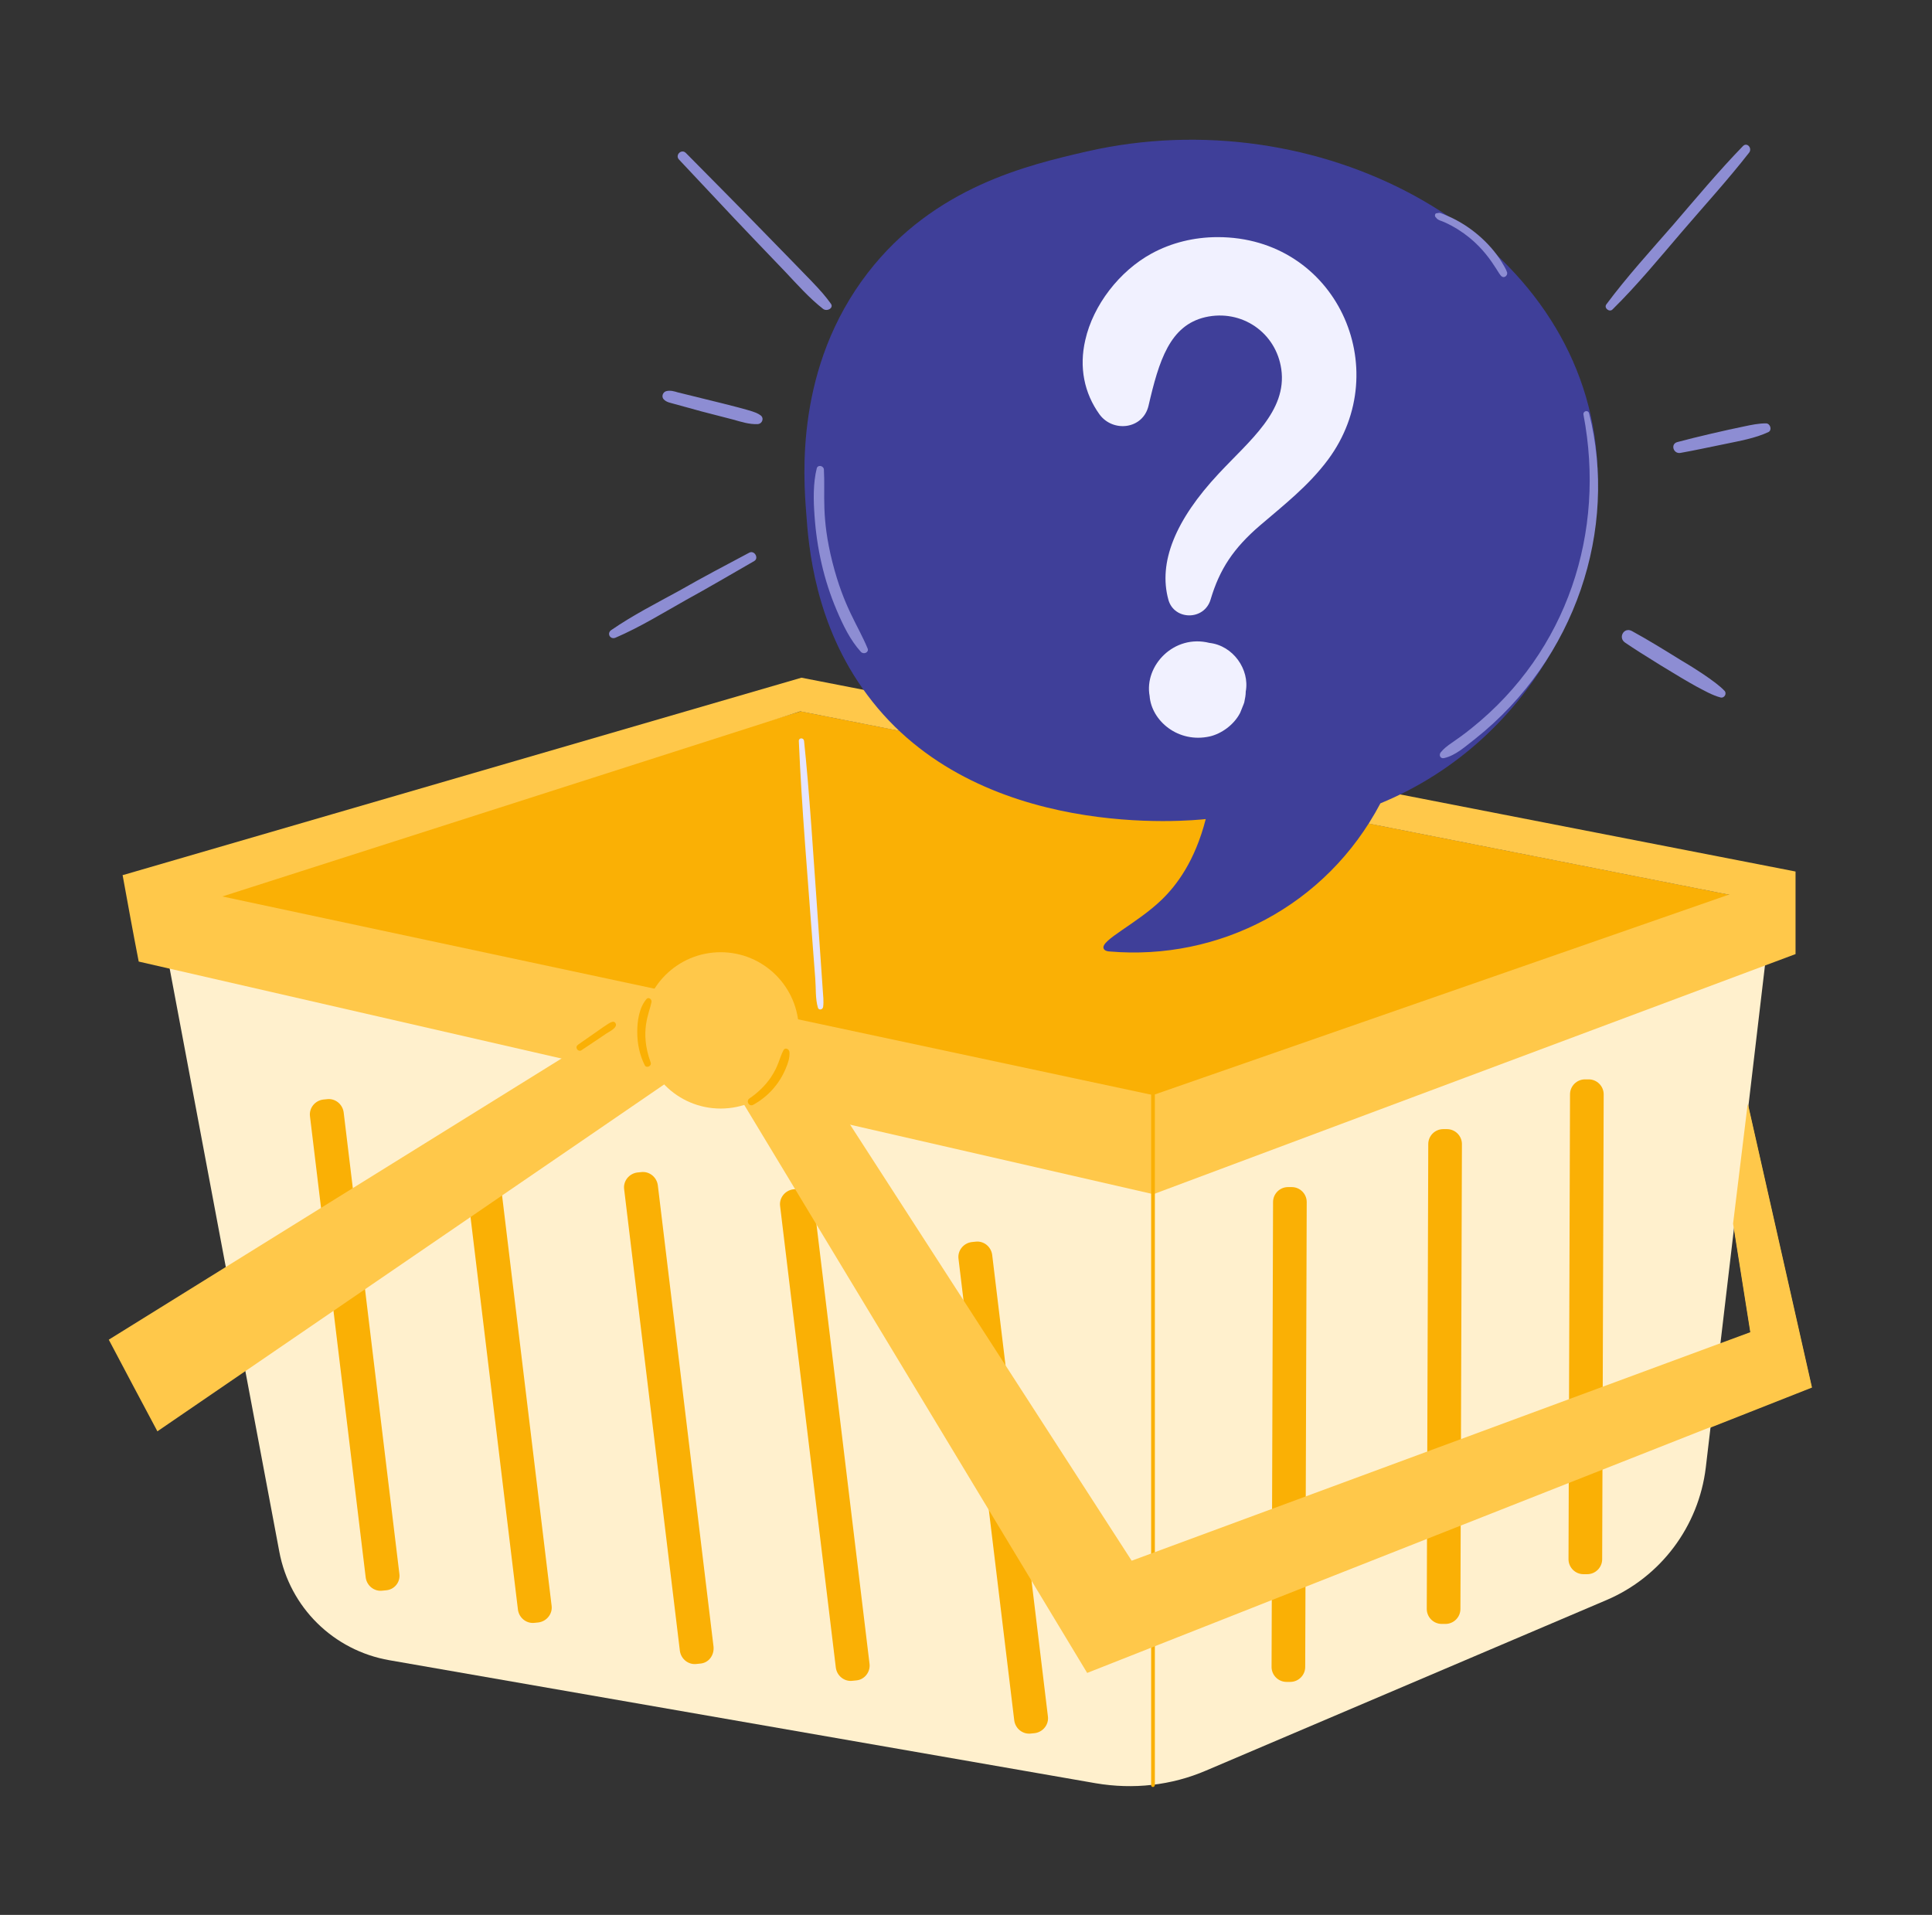 <svg width="113" height="112" fill="none" xmlns="http://www.w3.org/2000/svg"><rect width="100%" height="100%" fill="#333333" stroke="none"/><path d="M42.74 62.191C49.697 74.091 56.653 85.969 63.609 97.869L105.981 81.156L102.24 64.597C101.956 66.938 101.671 69.256 101.387 71.597C101.715 73.719 102.065 75.819 102.393 77.941L66.212 91.306C60.109 81.397 54.006 71.466 47.903 61.556C46.197 61.753 44.468 61.972 42.74 62.191Z" fill="#FFC84A"/><path d="M9.206 52.828C21.74 49.087 34.275 45.347 46.831 41.606L103.662 52.828C91.959 57.706 80.278 62.584 68.575 67.463C48.778 62.606 28.981 57.728 9.206 52.828Z" fill="#FAB005"/><path d="M9.206 52.828L16.337 90.759C16.95 94.019 19.509 96.534 22.769 97.103L64.09 104.3C66.278 104.672 68.509 104.431 70.544 103.556L93.972 93.581C97.144 92.225 99.353 89.272 99.769 85.838L103.662 52.806C91.828 56.984 79.994 61.163 68.181 65.341L9.206 52.828Z" fill="#FFF0CD"/><path d="M7.172 51.188C7.478 52.872 7.784 54.556 8.113 56.241C27.887 60.769 47.663 65.319 67.459 69.847C79.972 65.166 92.506 60.484 105.019 55.803V50.969L67.438 64.05C47.356 59.763 27.253 55.475 7.172 51.188Z" fill="#FFC84A"/><path d="M7.172 51.188L46.875 39.638L104.997 50.969C104.538 51.581 104.1 52.216 103.641 52.828L46.809 41.606C34.341 45.609 21.85 49.591 9.381 53.594C8.637 52.806 7.916 51.997 7.172 51.188Z" fill="#FFC84A"/><path d="M22.593 93.013L22.375 93.034C21.893 93.1 21.456 92.75 21.39 92.269L18.131 65.297C18.065 64.816 18.415 64.378 18.897 64.312L19.115 64.291C19.597 64.225 20.034 64.575 20.1 65.056L23.359 92.05C23.425 92.531 23.075 92.969 22.593 93.013ZM31.497 94.894L31.278 94.916C30.797 94.981 30.359 94.631 30.294 94.15L27.034 67.156C26.968 66.675 27.319 66.237 27.8 66.172L28.018 66.15C28.5 66.084 28.937 66.434 29.003 66.916L32.262 93.909C32.328 94.391 31.978 94.828 31.497 94.894ZM40.968 97.3L40.75 97.322C40.269 97.388 39.831 97.037 39.765 96.556L36.506 69.562C36.44 69.081 36.79 68.644 37.272 68.578L37.49 68.556C37.972 68.491 38.409 68.841 38.475 69.322L41.734 96.316C41.778 96.819 41.45 97.256 40.968 97.3ZM50.09 98.284L49.872 98.306C49.39 98.372 48.953 98.022 48.887 97.541L45.628 70.547C45.562 70.066 45.912 69.628 46.394 69.562L46.612 69.541C47.093 69.475 47.531 69.825 47.597 70.306L50.856 97.3C50.922 97.781 50.572 98.241 50.09 98.284ZM60.525 101.369L60.306 101.391C59.825 101.456 59.387 101.106 59.322 100.625L56.062 73.631C55.997 73.15 56.347 72.713 56.828 72.647L57.047 72.625C57.528 72.559 57.965 72.909 58.031 73.391L61.29 100.384C61.356 100.866 61.006 101.303 60.525 101.369ZM75.465 98.372H75.247C74.765 98.372 74.372 97.978 74.372 97.497L74.459 70.306C74.459 69.825 74.853 69.431 75.334 69.431H75.553C76.034 69.431 76.428 69.825 76.428 70.306L76.34 97.497C76.34 97.978 75.947 98.372 75.465 98.372ZM84.543 94.981H84.325C83.844 94.981 83.45 94.588 83.45 94.106L83.537 66.916C83.537 66.434 83.931 66.041 84.412 66.041H84.631C85.112 66.041 85.506 66.434 85.506 66.916L85.418 94.106C85.418 94.588 85.025 94.981 84.543 94.981ZM92.834 92.072H92.615C92.134 92.072 91.74 91.678 91.74 91.197L91.828 64.006C91.828 63.525 92.222 63.131 92.703 63.131H92.922C93.403 63.131 93.797 63.525 93.797 64.006L93.709 91.197C93.709 91.678 93.315 92.072 92.834 92.072ZM67.437 104.519C67.372 104.519 67.328 104.475 67.328 104.409V64.05C67.328 63.984 67.372 63.941 67.437 63.941C67.503 63.941 67.547 63.984 67.547 64.05V104.388C67.547 104.453 67.503 104.519 67.437 104.519Z" fill="#FAB005"/><path d="M41.69 61.578C48.997 73.675 56.303 85.772 63.587 97.847L105.959 81.134L102.219 64.575C101.934 66.916 101.65 69.234 101.365 71.575C101.694 73.697 102.044 75.797 102.372 77.919L66.19 91.284C59.365 80.719 52.562 70.175 45.737 59.609C44.403 60.266 43.047 60.922 41.69 61.578ZM38.803 58.209C27.997 64.925 17.169 71.641 6.362 78.356C7.303 80.15 8.265 81.944 9.206 83.716C20.45 76.016 31.694 68.338 42.915 60.638C41.537 59.828 40.159 59.019 38.803 58.209Z" fill="#FFC84A"/><path d="M42.15 64.838C44.675 64.838 46.722 62.791 46.722 60.266C46.722 57.741 44.675 55.694 42.15 55.694C39.625 55.694 37.578 57.741 37.578 60.266C37.578 62.791 39.625 64.838 42.15 64.838Z" fill="#FFC84A"/><path d="M38.103 58.625C38.147 58.45 37.928 58.275 37.797 58.45C37.381 58.953 37.272 59.719 37.272 60.353C37.272 61.031 37.403 61.688 37.709 62.3C37.797 62.497 38.125 62.366 38.059 62.147C37.381 60.309 37.994 59.216 38.103 58.625ZM45.825 61.425C45.562 61.928 45.562 62.3 45.081 63.022C44.753 63.503 44.316 63.919 43.834 64.247C43.615 64.4 43.812 64.75 44.053 64.619C44.928 64.138 45.584 63.394 45.956 62.497C46.087 62.191 46.197 61.884 46.175 61.534C46.153 61.337 45.912 61.25 45.825 61.425ZM36.003 59.85C35.872 59.609 35.544 59.916 35.259 60.091C35.041 60.244 34.844 60.375 33.816 61.097C33.728 61.163 33.684 61.25 33.75 61.359C33.794 61.447 33.925 61.491 34.012 61.425C35.062 60.725 35.259 60.594 35.478 60.441C35.697 60.309 36.134 60.091 36.003 59.85Z" fill="#FAB005"/><path d="M48.122 57.903C47.509 49.066 47.334 46.244 47.028 43.334C47.006 43.138 46.722 43.138 46.722 43.334C46.897 47.359 47.203 50.794 47.684 57.247C47.728 57.794 47.684 58.406 47.837 58.931C47.881 59.106 48.122 59.062 48.144 58.888C48.187 58.559 48.144 58.231 48.122 57.903Z" fill="#E5E5FF"/><path d="M93.25 25.419C91.412 13.387 77.04 5.775 63.565 8.859C60.153 9.647 54.64 10.916 50.746 15.969C46.503 21.481 46.984 27.847 47.159 30.056C47.29 31.894 47.64 36.531 50.725 40.644C57.134 49.284 69.712 47.994 70.522 47.906C69.887 50.378 68.815 51.778 67.962 52.609C66.496 54.031 64.353 54.994 64.55 55.475C64.593 55.606 64.79 55.65 64.9 55.65C71.287 56.197 77.565 53.003 80.737 46.987C89.706 43.291 94.518 33.841 93.25 25.419Z" fill="#3F3F99"/><path d="M68.334 35.066C67.744 32.9 68.728 30.428 71.287 27.694C73.081 25.769 75.29 24.041 74.941 21.591C74.634 19.447 72.622 18.069 70.5 18.55C68.422 19.031 67.787 21.087 67.175 23.734C66.847 25.113 65.097 25.309 64.309 24.238C63.412 22.991 63.106 21.481 63.478 19.884C63.937 17.85 65.469 15.859 67.35 14.831C68.509 14.197 69.844 13.869 71.222 13.869C78.134 13.869 81.634 21.547 77.675 26.884C76.537 28.416 75.072 29.553 73.694 30.734C72.141 32.069 71.331 33.294 70.806 35.066C70.434 36.312 68.662 36.291 68.334 35.066ZM67.24 40.709C66.912 38.938 68.662 37.078 70.74 37.603C72.119 37.756 73.103 39.156 72.862 40.447C72.862 40.666 72.819 40.862 72.775 41.081C72.753 41.169 72.775 41.081 72.534 41.694C72.162 42.416 71.419 42.919 70.762 43.072C68.903 43.487 67.35 42.153 67.24 40.709Z" fill="#F1F1FF"/><path d="M92.944 24.172C92.878 23.953 92.572 24.041 92.616 24.259C93.928 31.128 91.675 38.084 86.097 42.569C85.047 43.422 84.631 43.553 84.259 44.013C84.15 44.166 84.237 44.384 84.456 44.341C85.156 44.188 85.747 43.619 86.294 43.203C92.156 38.544 94.65 30.953 92.944 24.172ZM87.825 15.312C87.147 14.219 85.987 13.191 84.653 12.622C84.588 12.6 84.259 12.447 84.194 12.447C84.15 12.447 84.084 12.469 84.062 12.469C83.909 12.447 83.888 12.666 83.997 12.731C84.084 12.884 84.347 12.928 84.478 12.994C86.797 14.044 87.541 15.903 87.803 16.144C87.956 16.297 88.175 16.144 88.153 15.947C88.088 15.728 87.934 15.509 87.825 15.312ZM50.747 37.931C50.156 36.509 49.369 35.547 48.691 32.9C48.013 30.209 48.275 28.941 48.188 27.453C48.166 27.234 47.837 27.169 47.772 27.387C47.553 28.262 47.575 29.269 47.641 30.166C47.772 32.069 48.188 33.928 48.931 35.678C49.303 36.553 49.719 37.428 50.353 38.128C50.528 38.303 50.834 38.15 50.747 37.931ZM101.934 8.553C100.513 10.019 99.2 11.594 97.866 13.147C96.531 14.678 95.153 16.188 93.95 17.806C93.797 18.025 94.147 18.288 94.322 18.091C95.766 16.669 97.056 15.094 98.369 13.562C99.681 12.031 101.059 10.522 102.306 8.925C102.503 8.663 102.175 8.291 101.934 8.553ZM103.291 24.762C102.853 24.762 102.438 24.85 102.022 24.938C100.95 25.156 99.156 25.572 98.106 25.856C97.691 25.966 97.866 26.556 98.281 26.491C99.156 26.337 100.031 26.141 100.906 25.966C101.738 25.791 102.656 25.637 103.444 25.266C103.663 25.134 103.531 24.762 103.291 24.762ZM48.581 17.741C47.991 16.931 47.597 16.581 44.425 13.322C43.003 11.856 41.559 10.412 40.116 8.947C39.853 8.684 39.459 9.078 39.722 9.341C43.047 12.884 42.894 12.731 45.956 15.925C46.656 16.669 47.334 17.434 48.144 18.069C48.384 18.244 48.8 18.003 48.581 17.741ZM44.469 24.281C44.163 24.084 44.206 24.062 39.634 22.947C39.416 22.881 39.197 22.816 38.956 22.881C38.759 22.947 38.672 23.209 38.825 23.363C39 23.538 39.219 23.559 39.438 23.625C41.188 24.106 40.837 24.019 42.894 24.544C43.353 24.675 43.834 24.828 44.316 24.806C44.6 24.784 44.709 24.434 44.469 24.281ZM43.812 32.331C42.456 33.053 41.078 33.775 39.744 34.541C38.388 35.284 37.009 35.984 35.741 36.859C35.478 37.056 35.697 37.428 36.003 37.297C37.425 36.684 38.737 35.875 40.094 35.109C41.45 34.366 42.784 33.578 44.119 32.812C44.403 32.638 44.119 32.156 43.812 32.331ZM100.863 40.403C100.359 39.856 98.872 38.938 98.237 38.566C97.319 37.997 96.4 37.428 95.438 36.903C94.978 36.663 94.628 37.297 95.044 37.581C95.897 38.172 98.281 39.638 99.2 40.141C99.659 40.381 100.141 40.666 100.644 40.797C100.863 40.841 101.016 40.556 100.863 40.403Z" fill="#8D8DD3"/></svg>